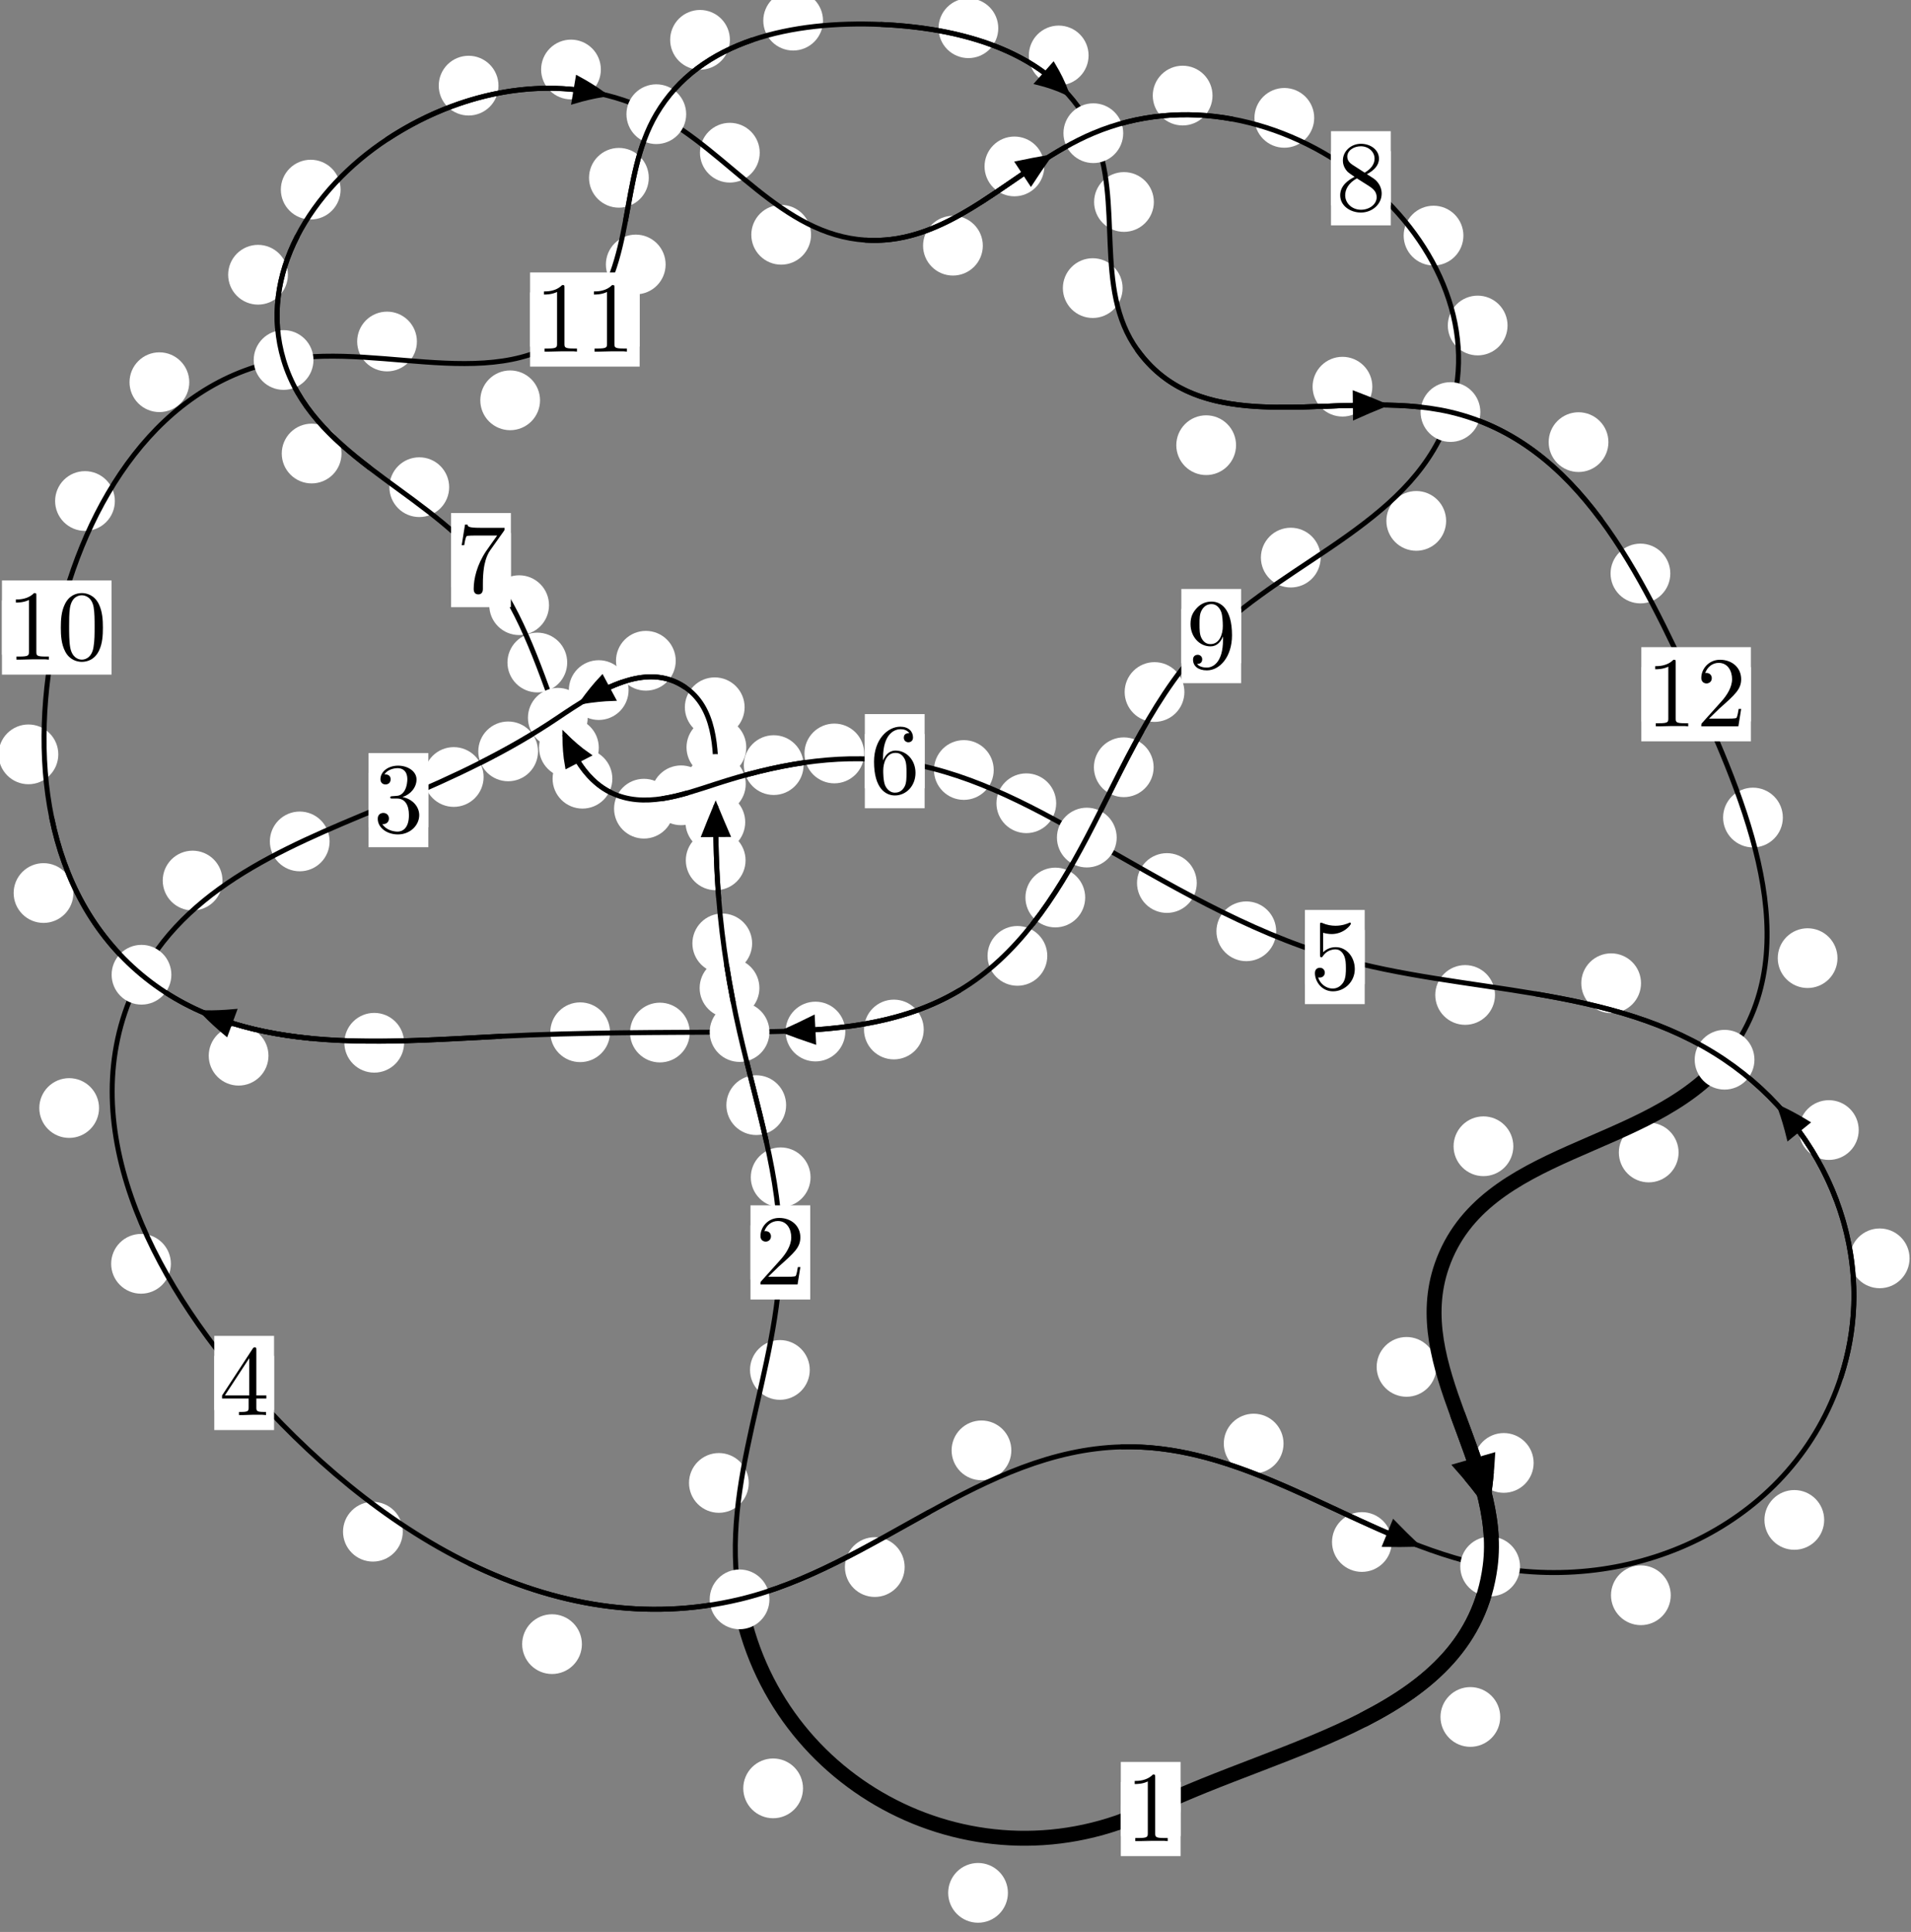 <?xml version="1.0"?>
<!-- Created by MetaPost 1.999 on 2021.07.06:0013 -->
<svg version="1.1" xmlns="http://www.w3.org/2000/svg" xmlns:xlink="http://www.w3.org/1999/xlink" width="191.212" height="193.271" viewBox="0 0 191.212 193.271">
<rect x="0" y="0" width="191.212" height="193.271" fill="#808080" stroke="none"/>
<!-- Original BoundingBox: -74.143707 -32.349243 117.068207 160.922180 -->
  <defs>
    <g transform="scale(0.01,0.01)" id="GLYPHcmr10_48">
      <path style="fill-rule: evenodd;" d="M460 -320C460 -400,455 -480,420 -554C374 -650,292 -666,250 -666C190 -666,117 -640,76 -547C44 -478,39 -400,39 -320C39 -245,43 -155,84 -79C127 2,200 22,249 22C303 22,379 1,423 -94C455 -163,460 -241,460 -320M249 -0C210 -0,151 -25,133 -121C122 -181,122 -273,122 -332C122 -396,122 -462,130 -516C149 -635,224 -644,249 -644C282 -644,348 -626,367 -527C377 -471,377 -395,377 -332C377 -257,377 -189,366 -125C351 -30,294 -0,249 -0"></path>
    </g>
    <g transform="scale(0.01,0.01)" id="GLYPHcmr10_49">
      <path style="fill-rule: evenodd;" d="M294 -640C294 -664,294 -666,271 -666C209 -602,121 -602,89 -602L89 -571C109 -571,168 -571,220 -597L220 -79C220 -43,217 -31,127 -31L95 -31L95 -0L257 -0L130 -3L217 -3L257 -3L297 -3L384 -3L419 -0L419 -31L387 -31C297 -31,294 -42,294 -79"></path>
    </g>
    <g transform="scale(0.01,0.01)" id="GLYPHcmr10_50">
      <path style="fill-rule: evenodd;" d="M127 -77L233 -180C389 -318,449 -372,449 -472C449 -586,359 -666,237 -666C124 -666,50 -574,50 -485C50 -429,100 -429,103 -429C120 -429,155 -441,155 -482C155 -508,137 -534,102 -534C94 -534,92 -534,89 -533C112 -598,166 -635,224 -635C315 -635,358 -554,358 -472C358 -392,308 -313,253 -251L61 -37C50 -26,50 -24,50 -0L421 -0L449 -174L424 -174C419 -144,412 -100,402 -85C395 -77,329 -77,307 -77"></path>
    </g>
    <g transform="scale(0.01,0.01)" id="GLYPHcmr10_51">
      <path style="fill-rule: evenodd;" d="M290 -352C372 -379,430 -449,430 -528C430 -610,342 -666,246 -666C145 -666,69 -606,69 -530C69 -497,91 -478,120 -478C151 -478,171 -500,171 -529C171 -579,124 -579,109 -579C140 -628,206 -641,242 -641C283 -641,338 -619,338 -529C338 -517,336 -459,310 -415C280 -367,246 -364,221 -363C213 -362,189 -360,182 -360C174 -359,167 -358,167 -348C167 -337,174 -337,191 -337L235 -337C317 -337,354 -269,354 -171C354 -35,285 -6,241 -6C198 -6,123 -23,88 -82C123 -77,154 -99,154 -137C154 -173,127 -193,98 -193C74 -193,42 -179,42 -135C42 -44,135 22,244 22C366 22,457 -69,457 -171C457 -253,394 -331,290 -352"></path>
    </g>
    <g transform="scale(0.01,0.01)" id="GLYPHcmr10_52">
      <path style="fill-rule: evenodd;" d="M294 -165L294 -78C294 -42,292 -31,218 -31L197 -31L197 -0L332 -0L238 -3L290 -3L332 -3L374 -3L427 -3L468 -0L468 -31L447 -31C373 -31,371 -42,371 -78L371 -165L471 -165L471 -196L371 -196L371 -651C371 -671,371 -677,355 -677C346 -677,343 -677,335 -665L28 -196L28 -165M300 -196L56 -196L300 -569"></path>
    </g>
    <g transform="scale(0.01,0.01)" id="GLYPHcmr10_53">
      <path style="fill-rule: evenodd;" d="M449 -201C449 -320,367 -420,259 -420C211 -420,168 -404,132 -369L132 -564C152 -558,185 -551,217 -551C340 -551,410 -642,410 -655C410 -661,407 -666,400 -666C399 -666,397 -666,392 -663C372 -654,323 -634,256 -634C216 -634,170 -641,123 -662C115 -665,113 -665,111 -665C101 -665,101 -657,101 -641L101 -345C101 -327,101 -319,115 -319C122 -319,124 -322,128 -328C139 -344,176 -398,257 -398C309 -398,334 -352,342 -334C358 -297,360 -258,360 -208C360 -173,360 -113,336 -71C312 -32,275 -6,229 -6C156 -6,99 -59,82 -118C85 -117,88 -116,99 -116C132 -116,149 -141,149 -165C149 -189,132 -214,99 -214C85 -214,50 -207,50 -161C50 -75,119 22,231 22C347 22,449 -74,449 -201"></path>
    </g>
    <g transform="scale(0.01,0.01)" id="GLYPHcmr10_54">
      <path style="fill-rule: evenodd;" d="M132 -328L132 -352C132 -605,256 -641,307 -641C331 -641,373 -635,395 -601C380 -601,340 -601,340 -556C340 -525,364 -510,386 -510C402 -510,432 -519,432 -558C432 -618,388 -666,305 -666C177 -666,42 -537,42 -316C42 -49,158 22,251 22C362 22,457 -72,457 -204C457 -331,368 -427,257 -427C189 -427,152 -376,132 -328M251 -6C188 -6,158 -66,152 -81C134 -128,134 -208,134 -226C134 -304,166 -404,256 -404C272 -404,318 -404,349 -342C367 -305,367 -254,367 -205C367 -157,367 -107,350 -71C320 -11,274 -6,251 -6"></path>
    </g>
    <g transform="scale(0.01,0.01)" id="GLYPHcmr10_55">
      <path style="fill-rule: evenodd;" d="M476 -609C485 -621,485 -623,485 -644L242 -644C120 -644,118 -657,114 -676L89 -676L56 -470L81 -470C84 -486,93 -549,106 -561C113 -567,191 -567,204 -567L411 -567C400 -551,321 -442,299 -409C209 -274,176 -135,176 -33C176 -23,176 22,222 22C268 22,268 -23,268 -33L268 -84C268 -139,271 -194,279 -248C283 -271,297 -357,341 -419"></path>
    </g>
    <g transform="scale(0.01,0.01)" id="GLYPHcmr10_56">
      <path style="fill-rule: evenodd;" d="M163 -457C117 -487,113 -521,113 -538C113 -599,178 -641,249 -641C322 -641,386 -589,386 -517C386 -460,347 -412,287 -377M309 -362C381 -399,430 -451,430 -517C430 -609,341 -666,250 -666C150 -666,69 -592,69 -499C69 -481,71 -436,113 -389C124 -377,161 -352,186 -335C128 -306,42 -250,42 -151C42 -45,144 22,249 22C362 22,457 -61,457 -168C457 -204,446 -249,408 -291C389 -312,373 -322,309 -362M209 -320L332 -242C360 -223,407 -193,407 -132C407 -58,332 -6,250 -6C164 -6,92 -68,92 -151C92 -209,124 -273,209 -320"></path>
    </g>
    <g transform="scale(0.01,0.01)" id="GLYPHcmr10_57">
      <path style="fill-rule: evenodd;" d="M367 -318L367 -286C367 -52,263 -6,205 -6C188 -6,134 -8,107 -42C151 -42,159 -71,159 -88C159 -119,135 -134,113 -134C97 -134,67 -125,67 -86C67 -19,121 22,206 22C335 22,457 -114,457 -329C457 -598,342 -666,253 -666C198 -666,149 -648,106 -603C65 -558,42 -516,42 -441C42 -316,130 -218,242 -218C303 -218,344 -260,367 -318M243 -241C227 -241,181 -241,150 -304C132 -341,132 -391,132 -440C132 -494,132 -541,153 -578C180 -628,218 -641,253 -641C299 -641,332 -607,349 -562C361 -530,365 -467,365 -421C365 -338,331 -241,243 -241"></path>
    </g>
  </defs>
  <path d="M100.851 189.361C100.851 188.568,100.536 187.808,99.975 187.247C99.415 186.687,98.655 186.372,97.862 186.372C97.069 186.372,96.309 186.687,95.749 187.247C95.188 187.808,94.873 188.568,94.873 189.361C94.873 190.153,95.188 190.913,95.749 191.474C96.309 192.034,97.069 192.349,97.862 192.349C98.655 192.349,99.415 192.034,99.975 191.474C100.536 190.913,100.851 190.153,100.851 189.361Z" style="fill: rgb(100%,100%,100%);stroke: none;"></path>
  <path d="M118.126 180.975C118.126 180.182,117.811 179.422,117.251 178.861C116.69 178.301,115.93 177.986,115.137 177.986C114.345 177.986,113.584 178.301,113.024 178.861C112.463 179.422,112.148 180.182,112.148 180.975C112.148 181.767,112.463 182.527,113.024 183.088C113.584 183.648,114.345 183.963,115.137 183.963C115.93 183.963,116.69 183.648,117.251 183.088C117.811 182.527,118.126 181.767,118.126 180.975Z" style="fill: rgb(100%,100%,100%);stroke: none;"></path>
  <path d="M74.919 148.352C74.919 147.559,74.604 146.799,74.044 146.238C73.483 145.678,72.723 145.363,71.93 145.363C71.138 145.363,70.377 145.678,69.817 146.238C69.256 146.799,68.942 147.559,68.942 148.352C68.942 149.144,69.256 149.904,69.817 150.465C70.377 151.025,71.138 151.34,71.93 151.34C72.723 151.34,73.483 151.025,74.044 150.465C74.604 149.904,74.919 149.144,74.919 148.352Z" style="fill: rgb(100%,100%,100%);stroke: none;"></path>
  <path d="M80.348 178.907C80.348 178.114,80.033 177.354,79.473 176.793C78.912 176.233,78.152 175.918,77.359 175.918C76.567 175.918,75.807 176.233,75.246 176.793C74.686 177.354,74.371 178.114,74.371 178.907C74.371 179.699,74.686 180.46,75.246 181.02C75.807 181.581,76.567 181.896,77.359 181.896C78.152 181.896,78.912 181.581,79.473 181.02C80.033 180.46,80.348 179.699,80.348 178.907Z" style="fill: rgb(100%,100%,100%);stroke: none;"></path>
  <path d="M81.102 117.777C81.102 116.984,80.787 116.224,80.226 115.663C79.666 115.103,78.906 114.788,78.113 114.788C77.32 114.788,76.56 115.103,76 115.663C75.439 116.224,75.124 116.984,75.124 117.777C75.124 118.569,75.439 119.329,76 119.89C76.56 120.45,77.32 120.765,78.113 120.765C78.906 120.765,79.666 120.45,80.226 119.89C80.787 119.329,81.102 118.569,81.102 117.777Z" style="fill: rgb(100%,100%,100%);stroke: none;"></path>
  <path d="M81.024 137.048C81.024 136.255,80.709 135.495,80.148 134.935C79.588 134.374,78.827 134.059,78.035 134.059C77.242 134.059,76.482 134.374,75.921 134.935C75.361 135.495,75.046 136.255,75.046 137.048C75.046 137.841,75.361 138.601,75.921 139.161C76.482 139.722,77.242 140.037,78.035 140.037C78.827 140.037,79.588 139.722,80.148 139.161C80.709 138.601,81.024 137.841,81.024 137.048Z" style="fill: rgb(100%,100%,100%);stroke: none;"></path>
  <path d="M75.984 98.842C75.984 98.049,75.669 97.289,75.108 96.729C74.548 96.168,73.788 95.853,72.995 95.853C72.202 95.853,71.442 96.168,70.882 96.729C70.321 97.289,70.006 98.049,70.006 98.842C70.006 99.635,70.321 100.395,70.882 100.955C71.442 101.516,72.202 101.831,72.995 101.831C73.788 101.831,74.548 101.516,75.108 100.955C75.669 100.395,75.984 99.635,75.984 98.842Z" style="fill: rgb(100%,100%,100%);stroke: none;"></path>
  <path d="M78.658 110.558C78.658 109.765,78.343 109.005,77.783 108.445C77.222 107.884,76.462 107.569,75.669 107.569C74.877 107.569,74.116 107.884,73.556 108.445C72.995 109.005,72.681 109.765,72.681 110.558C72.681 111.351,72.995 112.111,73.556 112.671C74.116 113.232,74.877 113.547,75.669 113.547C76.462 113.547,77.222 113.232,77.783 112.671C78.343 112.111,78.658 111.351,78.658 110.558Z" style="fill: rgb(100%,100%,100%);stroke: none;"></path>
  <path d="M74.6 86.068C74.6 85.275,74.285 84.515,73.725 83.955C73.164 83.394,72.404 83.079,71.611 83.079C70.819 83.079,70.058 83.394,69.498 83.955C68.937 84.515,68.622 85.275,68.622 86.068C68.622 86.861,68.937 87.621,69.498 88.181C70.058 88.742,70.819 89.057,71.611 89.057C72.404 89.057,73.164 88.742,73.725 88.181C74.285 87.621,74.6 86.861,74.6 86.068Z" style="fill: rgb(100%,100%,100%);stroke: none;"></path>
  <path d="M75.257 94.378C75.257 93.585,74.942 92.825,74.382 92.265C73.822 91.704,73.061 91.389,72.269 91.389C71.476 91.389,70.716 91.704,70.155 92.265C69.595 92.825,69.28 93.585,69.28 94.378C69.28 95.171,69.595 95.931,70.155 96.492C70.716 97.052,71.476 97.367,72.269 97.367C73.061 97.367,73.822 97.052,74.382 96.492C74.942 95.931,75.257 95.171,75.257 94.378Z" style="fill: rgb(100%,100%,100%);stroke: none;"></path>
  <path d="M74.67 74.764C74.67 73.972,74.355 73.211,73.794 72.651C73.234 72.09,72.474 71.775,71.681 71.775C70.888 71.775,70.128 72.09,69.568 72.651C69.007 73.211,68.692 73.972,68.692 74.764C68.692 75.557,69.007 76.317,69.568 76.878C70.128 77.438,70.888 77.753,71.681 77.753C72.474 77.753,73.234 77.438,73.794 76.878C74.355 76.317,74.67 75.557,74.67 74.764Z" style="fill: rgb(100%,100%,100%);stroke: none;"></path>
  <path d="M74.565 82.246C74.565 81.454,74.25 80.694,73.689 80.133C73.129 79.573,72.369 79.258,71.576 79.258C70.783 79.258,70.023 79.573,69.463 80.133C68.902 80.694,68.587 81.454,68.587 82.246C68.587 83.039,68.902 83.799,69.463 84.36C70.023 84.92,70.783 85.235,71.576 85.235C72.369 85.235,73.129 84.92,73.689 84.36C74.25 83.799,74.565 83.039,74.565 82.246Z" style="fill: rgb(100%,100%,100%);stroke: none;"></path>
  <path d="M67.613 66.103C67.613 65.311,67.298 64.551,66.738 63.99C66.177 63.43,65.417 63.115,64.625 63.115C63.832 63.115,63.072 63.43,62.511 63.99C61.951 64.551,61.636 65.311,61.636 66.103C61.636 66.896,61.951 67.656,62.511 68.217C63.072 68.777,63.832 69.092,64.625 69.092C65.417 69.092,66.177 68.777,66.738 68.217C67.298 67.656,67.613 66.896,67.613 66.103Z" style="fill: rgb(100%,100%,100%);stroke: none;"></path>
  <path d="M74.505 70.755C74.505 69.963,74.19 69.203,73.629 68.642C73.069 68.082,72.309 67.767,71.516 67.767C70.723 67.767,69.963 68.082,69.403 68.642C68.842 69.203,68.527 69.963,68.527 70.755C68.527 71.548,68.842 72.308,69.403 72.869C69.963 73.429,70.723 73.744,71.516 73.744C72.309 73.744,73.069 73.429,73.629 72.869C74.19 72.308,74.505 71.548,74.505 70.755Z" style="fill: rgb(100%,100%,100%);stroke: none;"></path>
  <path d="M53.834 75.168C53.834 74.375,53.519 73.615,52.959 73.055C52.398 72.494,51.638 72.179,50.845 72.179C50.053 72.179,49.293 72.494,48.732 73.055C48.172 73.615,47.857 74.375,47.857 75.168C47.857 75.961,48.172 76.721,48.732 77.281C49.293 77.842,50.053 78.157,50.845 78.157C51.638 78.157,52.398 77.842,52.959 77.281C53.519 76.721,53.834 75.961,53.834 75.168Z" style="fill: rgb(100%,100%,100%);stroke: none;"></path>
  <path d="M62.895 69.037C62.895 68.244,62.58 67.484,62.02 66.923C61.459 66.363,60.699 66.048,59.907 66.048C59.114 66.048,58.354 66.363,57.793 66.923C57.233 67.484,56.918 68.244,56.918 69.037C56.918 69.829,57.233 70.59,57.793 71.15C58.354 71.71,59.114 72.025,59.907 72.025C60.699 72.025,61.459 71.71,62.02 71.15C62.58 70.59,62.895 69.829,62.895 69.037Z" style="fill: rgb(100%,100%,100%);stroke: none;"></path>
  <path d="M32.979 84.176C32.979 83.384,32.664 82.623,32.104 82.063C31.543 81.502,30.783 81.187,29.991 81.187C29.198 81.187,28.438 81.502,27.877 82.063C27.317 82.623,27.002 83.384,27.002 84.176C27.002 84.969,27.317 85.729,27.877 86.29C28.438 86.85,29.198 87.165,29.991 87.165C30.783 87.165,31.543 86.85,32.104 86.29C32.664 85.729,32.979 84.969,32.979 84.176Z" style="fill: rgb(100%,100%,100%);stroke: none;"></path>
  <path d="M48.389 77.731C48.389 76.939,48.074 76.179,47.514 75.618C46.953 75.058,46.193 74.743,45.4 74.743C44.608 74.743,43.848 75.058,43.287 75.618C42.727 76.179,42.412 76.939,42.412 77.731C42.412 78.524,42.727 79.284,43.287 79.845C43.848 80.405,44.608 80.72,45.4 80.72C46.193 80.72,46.953 80.405,47.514 79.845C48.074 79.284,48.389 78.524,48.389 77.731Z" style="fill: rgb(100%,100%,100%);stroke: none;"></path>
  <path d="M9.909 110.848C9.909 110.055,9.594 109.295,9.034 108.735C8.473 108.174,7.713 107.859,6.92 107.859C6.128 107.859,5.368 108.174,4.807 108.735C4.247 109.295,3.932 110.055,3.932 110.848C3.932 111.641,4.247 112.401,4.807 112.961C5.368 113.522,6.128 113.837,6.92 113.837C7.713 113.837,8.473 113.522,9.034 112.961C9.594 112.401,9.909 111.641,9.909 110.848Z" style="fill: rgb(100%,100%,100%);stroke: none;"></path>
  <path d="M22.26 88.09C22.26 87.298,21.946 86.538,21.385 85.977C20.825 85.417,20.064 85.102,19.272 85.102C18.479 85.102,17.719 85.417,17.158 85.977C16.598 86.538,16.283 87.298,16.283 88.09C16.283 88.883,16.598 89.643,17.158 90.204C17.719 90.764,18.479 91.079,19.272 91.079C20.064 91.079,20.825 90.764,21.385 90.204C21.946 89.643,22.26 88.883,22.26 88.09Z" style="fill: rgb(100%,100%,100%);stroke: none;"></path>
  <path d="M40.301 153.232C40.301 152.439,39.986 151.679,39.425 151.119C38.865 150.558,38.105 150.243,37.312 150.243C36.519 150.243,35.759 150.558,35.199 151.119C34.638 151.679,34.323 152.439,34.323 153.232C34.323 154.025,34.638 154.785,35.199 155.345C35.759 155.906,36.519 156.221,37.312 156.221C38.105 156.221,38.865 155.906,39.425 155.345C39.986 154.785,40.301 154.025,40.301 153.232Z" style="fill: rgb(100%,100%,100%);stroke: none;"></path>
  <path d="M17.099 126.432C17.099 125.639,16.784 124.879,16.224 124.319C15.663 123.758,14.903 123.443,14.111 123.443C13.318 123.443,12.558 123.758,11.997 124.319C11.437 124.879,11.122 125.639,11.122 126.432C11.122 127.225,11.437 127.985,11.997 128.545C12.558 129.106,13.318 129.421,14.111 129.421C14.903 129.421,15.663 129.106,16.224 128.545C16.784 127.985,17.099 127.225,17.099 126.432Z" style="fill: rgb(100%,100%,100%);stroke: none;"></path>
  <path d="M90.518 156.77C90.518 155.977,90.203 155.217,89.643 154.657C89.082 154.096,88.322 153.781,87.529 153.781C86.737 153.781,85.977 154.096,85.416 154.657C84.856 155.217,84.541 155.977,84.541 156.77C84.541 157.563,84.856 158.323,85.416 158.883C85.977 159.444,86.737 159.759,87.529 159.759C88.322 159.759,89.082 159.444,89.643 158.883C90.203 158.323,90.518 157.563,90.518 156.77Z" style="fill: rgb(100%,100%,100%);stroke: none;"></path>
  <path d="M58.224 164.48C58.224 163.687,57.91 162.927,57.349 162.366C56.789 161.806,56.028 161.491,55.236 161.491C54.443 161.491,53.683 161.806,53.122 162.366C52.562 162.927,52.247 163.687,52.247 164.48C52.247 165.272,52.562 166.033,53.122 166.593C53.683 167.154,54.443 167.468,55.236 167.468C56.028 167.468,56.789 167.154,57.349 166.593C57.91 166.033,58.224 165.272,58.224 164.48Z" style="fill: rgb(100%,100%,100%);stroke: none;"></path>
  <path d="M128.429 144.416C128.429 143.623,128.114 142.863,127.554 142.303C126.993 141.742,126.233 141.427,125.44 141.427C124.648 141.427,123.887 141.742,123.327 142.303C122.766 142.863,122.452 143.623,122.452 144.416C122.452 145.209,122.766 145.969,123.327 146.529C123.887 147.09,124.648 147.405,125.44 147.405C126.233 147.405,126.993 147.09,127.554 146.529C128.114 145.969,128.429 145.209,128.429 144.416Z" style="fill: rgb(100%,100%,100%);stroke: none;"></path>
  <path d="M101.193 145.094C101.193 144.302,100.878 143.542,100.318 142.981C99.757 142.421,98.997 142.106,98.205 142.106C97.412 142.106,96.652 142.421,96.091 142.981C95.531 143.542,95.216 144.302,95.216 145.094C95.216 145.887,95.531 146.647,96.091 147.208C96.652 147.768,97.412 148.083,98.205 148.083C98.997 148.083,99.757 147.768,100.318 147.208C100.878 146.647,101.193 145.887,101.193 145.094Z" style="fill: rgb(100%,100%,100%);stroke: none;"></path>
  <path d="M167.172 159.59C167.172 158.797,166.857 158.037,166.296 157.477C165.736 156.916,164.976 156.601,164.183 156.601C163.39 156.601,162.63 156.916,162.07 157.477C161.509 158.037,161.194 158.797,161.194 159.59C161.194 160.383,161.509 161.143,162.07 161.703C162.63 162.264,163.39 162.579,164.183 162.579C164.976 162.579,165.736 162.264,166.296 161.703C166.857 161.143,167.172 160.383,167.172 159.59Z" style="fill: rgb(100%,100%,100%);stroke: none;"></path>
  <path d="M139.258 154.263C139.258 153.47,138.943 152.71,138.382 152.149C137.822 151.589,137.062 151.274,136.269 151.274C135.476 151.274,134.716 151.589,134.156 152.149C133.595 152.71,133.28 153.47,133.28 154.263C133.28 155.055,133.595 155.816,134.156 156.376C134.716 156.936,135.476 157.251,136.269 157.251C137.062 157.251,137.822 156.936,138.382 156.376C138.943 155.816,139.258 155.055,139.258 154.263Z" style="fill: rgb(100%,100%,100%);stroke: none;"></path>
  <path d="M191.068 125.884C191.068 125.091,190.753 124.331,190.193 123.771C189.632 123.21,188.872 122.895,188.079 122.895C187.287 122.895,186.527 123.21,185.966 123.771C185.406 124.331,185.091 125.091,185.091 125.884C185.091 126.677,185.406 127.437,185.966 127.997C186.527 128.558,187.287 128.873,188.079 128.873C188.872 128.873,189.632 128.558,190.193 127.997C190.753 127.437,191.068 126.677,191.068 125.884Z" style="fill: rgb(100%,100%,100%);stroke: none;"></path>
  <path d="M182.525 152.053C182.525 151.26,182.21 150.5,181.65 149.939C181.089 149.379,180.329 149.064,179.537 149.064C178.744 149.064,177.984 149.379,177.423 149.939C176.863 150.5,176.548 151.26,176.548 152.053C176.548 152.845,176.863 153.606,177.423 154.166C177.984 154.726,178.744 155.041,179.537 155.041C180.329 155.041,181.089 154.726,181.65 154.166C182.21 153.606,182.525 152.845,182.525 152.053Z" style="fill: rgb(100%,100%,100%);stroke: none;"></path>
  <path d="M164.198 98.362C164.198 97.569,163.883 96.809,163.323 96.248C162.762 95.688,162.002 95.373,161.209 95.373C160.417 95.373,159.657 95.688,159.096 96.248C158.536 96.809,158.221 97.569,158.221 98.362C158.221 99.154,158.536 99.915,159.096 100.475C159.657 101.035,160.417 101.35,161.209 101.35C162.002 101.35,162.762 101.035,163.323 100.475C163.883 99.915,164.198 99.154,164.198 98.362Z" style="fill: rgb(100%,100%,100%);stroke: none;"></path>
  <path d="M185.981 113.051C185.981 112.258,185.666 111.498,185.106 110.937C184.545 110.377,183.785 110.062,182.993 110.062C182.2 110.062,181.44 110.377,180.879 110.937C180.319 111.498,180.004 112.258,180.004 113.051C180.004 113.843,180.319 114.604,180.879 115.164C181.44 115.725,182.2 116.039,182.993 116.039C183.785 116.039,184.545 115.725,185.106 115.164C185.666 114.604,185.981 113.843,185.981 113.051Z" style="fill: rgb(100%,100%,100%);stroke: none;"></path>
  <path d="M127.693 93.166C127.693 92.374,127.378 91.613,126.817 91.053C126.257 90.493,125.497 90.178,124.704 90.178C123.911 90.178,123.151 90.493,122.591 91.053C122.03 91.613,121.715 92.374,121.715 93.166C121.715 93.959,122.03 94.719,122.591 95.28C123.151 95.84,123.911 96.155,124.704 96.155C125.497 96.155,126.257 95.84,126.817 95.28C127.378 94.719,127.693 93.959,127.693 93.166Z" style="fill: rgb(100%,100%,100%);stroke: none;"></path>
  <path d="M149.589 99.536C149.589 98.744,149.274 97.983,148.714 97.423C148.153 96.863,147.393 96.548,146.6 96.548C145.808 96.548,145.047 96.863,144.487 97.423C143.926 97.983,143.611 98.744,143.611 99.536C143.611 100.329,143.926 101.089,144.487 101.65C145.047 102.21,145.808 102.525,146.6 102.525C147.393 102.525,148.153 102.21,148.714 101.65C149.274 101.089,149.589 100.329,149.589 99.536Z" style="fill: rgb(100%,100%,100%);stroke: none;"></path>
  <path d="M105.68 80.357C105.68 79.565,105.365 78.805,104.805 78.244C104.244 77.684,103.484 77.369,102.691 77.369C101.899 77.369,101.139 77.684,100.578 78.244C100.018 78.805,99.703 79.565,99.703 80.357C99.703 81.15,100.018 81.91,100.578 82.471C101.139 83.031,101.899 83.346,102.691 83.346C103.484 83.346,104.244 83.031,104.805 82.471C105.365 81.91,105.68 81.15,105.68 80.357Z" style="fill: rgb(100%,100%,100%);stroke: none;"></path>
  <path d="M119.746 88.337C119.746 87.545,119.431 86.785,118.871 86.224C118.31 85.664,117.55 85.349,116.758 85.349C115.965 85.349,115.205 85.664,114.644 86.224C114.084 86.785,113.769 87.545,113.769 88.337C113.769 89.13,114.084 89.89,114.644 90.451C115.205 91.011,115.965 91.326,116.758 91.326C117.55 91.326,118.31 91.011,118.871 90.451C119.431 89.89,119.746 89.13,119.746 88.337Z" style="fill: rgb(100%,100%,100%);stroke: none;"></path>
  <path d="M86.471 75.377C86.471 74.584,86.156 73.824,85.596 73.263C85.035 72.703,84.275 72.388,83.482 72.388C82.69 72.388,81.93 72.703,81.369 73.263C80.809 73.824,80.494 74.584,80.494 75.377C80.494 76.169,80.809 76.929,81.369 77.49C81.93 78.05,82.69 78.365,83.482 78.365C84.275 78.365,85.035 78.05,85.596 77.49C86.156 76.929,86.471 76.169,86.471 75.377Z" style="fill: rgb(100%,100%,100%);stroke: none;"></path>
  <path d="M99.43 77.031C99.43 76.238,99.115 75.478,98.554 74.917C97.994 74.357,97.234 74.042,96.441 74.042C95.648 74.042,94.888 74.357,94.328 74.917C93.767 75.478,93.452 76.238,93.452 77.031C93.452 77.823,93.767 78.584,94.328 79.144C94.888 79.705,95.648 80.019,96.441 80.019C97.234 80.019,97.994 79.705,98.554 79.144C99.115 78.584,99.43 77.823,99.43 77.031Z" style="fill: rgb(100%,100%,100%);stroke: none;"></path>
  <path d="M71.135 79.563C71.135 78.77,70.82 78.01,70.26 77.45C69.699 76.889,68.939 76.574,68.147 76.574C67.354 76.574,66.594 76.889,66.033 77.45C65.473 78.01,65.158 78.77,65.158 79.563C65.158 80.356,65.473 81.116,66.033 81.676C66.594 82.237,67.354 82.552,68.147 82.552C68.939 82.552,69.699 82.237,70.26 81.676C70.82 81.116,71.135 80.356,71.135 79.563Z" style="fill: rgb(100%,100%,100%);stroke: none;"></path>
  <path d="M80.405 76.541C80.405 75.748,80.09 74.988,79.529 74.428C78.969 73.867,78.209 73.552,77.416 73.552C76.623 73.552,75.863 73.867,75.303 74.428C74.742 74.988,74.427 75.748,74.427 76.541C74.427 77.334,74.742 78.094,75.303 78.654C75.863 79.215,76.623 79.53,77.416 79.53C78.209 79.53,78.969 79.215,79.529 78.654C80.09 78.094,80.405 77.334,80.405 76.541Z" style="fill: rgb(100%,100%,100%);stroke: none;"></path>
  <path d="M61.27 77.902C61.27 77.11,60.955 76.35,60.394 75.789C59.834 75.229,59.074 74.914,58.281 74.914C57.488 74.914,56.728 75.229,56.168 75.789C55.607 76.35,55.292 77.11,55.292 77.902C55.292 78.695,55.607 79.455,56.168 80.016C56.728 80.576,57.488 80.891,58.281 80.891C59.074 80.891,59.834 80.576,60.394 80.016C60.955 79.455,61.27 78.695,61.27 77.902Z" style="fill: rgb(100%,100%,100%);stroke: none;"></path>
  <path d="M67.42 80.901C67.42 80.108,67.105 79.348,66.545 78.787C65.984 78.227,65.224 77.912,64.432 77.912C63.639 77.912,62.879 78.227,62.318 78.787C61.758 79.348,61.443 80.108,61.443 80.901C61.443 81.693,61.758 82.454,62.318 83.014C62.879 83.575,63.639 83.89,64.432 83.89C65.224 83.89,65.984 83.575,66.545 83.014C67.105 82.454,67.42 81.693,67.42 80.901Z" style="fill: rgb(100%,100%,100%);stroke: none;"></path>
  <path d="M56.753 66.279C56.753 65.487,56.439 64.726,55.878 64.166C55.318 63.605,54.557 63.29,53.765 63.29C52.972 63.29,52.212 63.605,51.651 64.166C51.091 64.726,50.776 65.487,50.776 66.279C50.776 67.072,51.091 67.832,51.651 68.393C52.212 68.953,52.972 69.268,53.765 69.268C54.557 69.268,55.318 68.953,55.878 68.393C56.439 67.832,56.753 67.072,56.753 66.279Z" style="fill: rgb(100%,100%,100%);stroke: none;"></path>
  <path d="M59.914 74.8C59.914 74.007,59.599 73.247,59.038 72.687C58.478 72.126,57.718 71.811,56.925 71.811C56.132 71.811,55.372 72.126,54.812 72.687C54.251 73.247,53.936 74.007,53.936 74.8C53.936 75.593,54.251 76.353,54.812 76.913C55.372 77.474,56.132 77.789,56.925 77.789C57.718 77.789,58.478 77.474,59.038 76.913C59.599 76.353,59.914 75.593,59.914 74.8Z" style="fill: rgb(100%,100%,100%);stroke: none;"></path>
  <path d="M44.942 48.737C44.942 47.945,44.627 47.184,44.067 46.624C43.506 46.063,42.746 45.749,41.953 45.749C41.161 45.749,40.4 46.063,39.84 46.624C39.279 47.184,38.964 47.945,38.964 48.737C38.964 49.53,39.279 50.29,39.84 50.851C40.4 51.411,41.161 51.726,41.953 51.726C42.746 51.726,43.506 51.411,44.067 50.851C44.627 50.29,44.942 49.53,44.942 48.737Z" style="fill: rgb(100%,100%,100%);stroke: none;"></path>
  <path d="M54.933 60.543C54.933 59.75,54.618 58.99,54.058 58.43C53.497 57.869,52.737 57.554,51.944 57.554C51.152 57.554,50.391 57.869,49.831 58.43C49.27 58.99,48.956 59.75,48.956 60.543C48.956 61.336,49.27 62.096,49.831 62.656C50.391 63.217,51.152 63.532,51.944 63.532C52.737 63.532,53.497 63.217,54.058 62.656C54.618 62.096,54.933 61.336,54.933 60.543Z" style="fill: rgb(100%,100%,100%);stroke: none;"></path>
  <path d="M28.807 27.485C28.807 26.693,28.493 25.932,27.932 25.372C27.372 24.811,26.611 24.496,25.819 24.496C25.026 24.496,24.266 24.811,23.705 25.372C23.145 25.932,22.83 26.693,22.83 27.485C22.83 28.278,23.145 29.038,23.705 29.599C24.266 30.159,25.026 30.474,25.819 30.474C26.611 30.474,27.372 30.159,27.932 29.599C28.493 29.038,28.807 28.278,28.807 27.485Z" style="fill: rgb(100%,100%,100%);stroke: none;"></path>
  <path d="M34.17 45.372C34.17 44.579,33.855 43.819,33.295 43.259C32.734 42.698,31.974 42.383,31.181 42.383C30.389 42.383,29.628 42.698,29.068 43.259C28.507 43.819,28.192 44.579,28.192 45.372C28.192 46.165,28.507 46.925,29.068 47.485C29.628 48.046,30.389 48.361,31.181 48.361C31.974 48.361,32.734 48.046,33.295 47.485C33.855 46.925,34.17 46.165,34.17 45.372Z" style="fill: rgb(100%,100%,100%);stroke: none;"></path>
  <path d="M49.877 8.568C49.877 7.775,49.563 7.015,49.002 6.454C48.442 5.894,47.681 5.579,46.889 5.579C46.096 5.579,45.336 5.894,44.775 6.454C44.215 7.015,43.9 7.775,43.9 8.568C43.9 9.36,44.215 10.121,44.775 10.681C45.336 11.241,46.096 11.556,46.889 11.556C47.681 11.556,48.442 11.241,49.002 10.681C49.563 10.121,49.877 9.36,49.877 8.568Z" style="fill: rgb(100%,100%,100%);stroke: none;"></path>
  <path d="M34.079 18.97C34.079 18.177,33.764 17.417,33.203 16.856C32.643 16.296,31.883 15.981,31.09 15.981C30.297 15.981,29.537 16.296,28.977 16.856C28.416 17.417,28.101 18.177,28.101 18.97C28.101 19.762,28.416 20.523,28.977 21.083C29.537 21.644,30.297 21.958,31.09 21.958C31.883 21.958,32.643 21.644,33.203 21.083C33.764 20.523,34.079 19.762,34.079 18.97Z" style="fill: rgb(100%,100%,100%);stroke: none;"></path>
  <path d="M76.016 15.276C76.016 14.483,75.701 13.723,75.14 13.163C74.58 12.602,73.82 12.287,73.027 12.287C72.234 12.287,71.474 12.602,70.914 13.163C70.353 13.723,70.038 14.483,70.038 15.276C70.038 16.069,70.353 16.829,70.914 17.389C71.474 17.95,72.234 18.265,73.027 18.265C73.82 18.265,74.58 17.95,75.14 17.389C75.701 16.829,76.016 16.069,76.016 15.276Z" style="fill: rgb(100%,100%,100%);stroke: none;"></path>
  <path d="M60.121 6.953C60.121 6.16,59.806 5.4,59.245 4.84C58.685 4.279,57.925 3.964,57.132 3.964C56.339 3.964,55.579 4.279,55.019 4.84C54.458 5.4,54.143 6.16,54.143 6.953C54.143 7.746,54.458 8.506,55.019 9.066C55.579 9.627,56.339 9.942,57.132 9.942C57.925 9.942,58.685 9.627,59.245 9.066C59.806 8.506,60.121 7.746,60.121 6.953Z" style="fill: rgb(100%,100%,100%);stroke: none;"></path>
  <path d="M98.339 24.578C98.339 23.785,98.024 23.025,97.463 22.465C96.903 21.904,96.143 21.589,95.35 21.589C94.557 21.589,93.797 21.904,93.237 22.465C92.676 23.025,92.361 23.785,92.361 24.578C92.361 25.371,92.676 26.131,93.237 26.691C93.797 27.252,94.557 27.567,95.35 27.567C96.143 27.567,96.903 27.252,97.463 26.691C98.024 26.131,98.339 25.371,98.339 24.578Z" style="fill: rgb(100%,100%,100%);stroke: none;"></path>
  <path d="M81.152 23.488C81.152 22.695,80.838 21.935,80.277 21.375C79.717 20.814,78.956 20.499,78.164 20.499C77.371 20.499,76.611 20.814,76.05 21.375C75.49 21.935,75.175 22.695,75.175 23.488C75.175 24.281,75.49 25.041,76.05 25.601C76.611 26.162,77.371 26.477,78.164 26.477C78.956 26.477,79.717 26.162,80.277 25.601C80.838 25.041,81.152 24.281,81.152 23.488Z" style="fill: rgb(100%,100%,100%);stroke: none;"></path>
  <path d="M121.323 9.562C121.323 8.77,121.008 8.01,120.447 7.449C119.887 6.889,119.127 6.574,118.334 6.574C117.541 6.574,116.781 6.889,116.221 7.449C115.66 8.01,115.345 8.77,115.345 9.562C115.345 10.355,115.66 11.115,116.221 11.676C116.781 12.236,117.541 12.551,118.334 12.551C119.127 12.551,119.887 12.236,120.447 11.676C121.008 11.115,121.323 10.355,121.323 9.562Z" style="fill: rgb(100%,100%,100%);stroke: none;"></path>
  <path d="M104.489 16.649C104.489 15.857,104.174 15.096,103.614 14.536C103.053 13.975,102.293 13.661,101.501 13.661C100.708 13.661,99.948 13.975,99.387 14.536C98.827 15.096,98.512 15.857,98.512 16.649C98.512 17.442,98.827 18.202,99.387 18.763C99.948 19.323,100.708 19.638,101.501 19.638C102.293 19.638,103.053 19.323,103.614 18.763C104.174 18.202,104.489 17.442,104.489 16.649Z" style="fill: rgb(100%,100%,100%);stroke: none;"></path>
  <path d="M146.426 23.569C146.426 22.776,146.111 22.016,145.551 21.456C144.99 20.895,144.23 20.58,143.438 20.58C142.645 20.58,141.885 20.895,141.324 21.456C140.764 22.016,140.449 22.776,140.449 23.569C140.449 24.362,140.764 25.122,141.324 25.682C141.885 26.243,142.645 26.558,143.438 26.558C144.23 26.558,144.99 26.243,145.551 25.682C146.111 25.122,146.426 24.362,146.426 23.569Z" style="fill: rgb(100%,100%,100%);stroke: none;"></path>
  <path d="M131.497 11.791C131.497 10.998,131.182 10.238,130.621 9.677C130.061 9.117,129.301 8.802,128.508 8.802C127.715 8.802,126.955 9.117,126.395 9.677C125.834 10.238,125.519 10.998,125.519 11.791C125.519 12.583,125.834 13.344,126.395 13.904C126.955 14.465,127.715 14.779,128.508 14.779C129.301 14.779,130.061 14.465,130.621 13.904C131.182 13.344,131.497 12.583,131.497 11.791Z" style="fill: rgb(100%,100%,100%);stroke: none;"></path>
  <path d="M144.697 52.11C144.697 51.318,144.382 50.558,143.821 49.997C143.261 49.437,142.5 49.122,141.708 49.122C140.915 49.122,140.155 49.437,139.594 49.997C139.034 50.558,138.719 51.318,138.719 52.11C138.719 52.903,139.034 53.663,139.594 54.224C140.155 54.784,140.915 55.099,141.708 55.099C142.5 55.099,143.261 54.784,143.821 54.224C144.382 53.663,144.697 52.903,144.697 52.11Z" style="fill: rgb(100%,100%,100%);stroke: none;"></path>
  <path d="M150.843 32.564C150.843 31.772,150.528 31.012,149.968 30.451C149.407 29.891,148.647 29.576,147.854 29.576C147.062 29.576,146.302 29.891,145.741 30.451C145.181 31.012,144.866 31.772,144.866 32.564C144.866 33.357,145.181 34.117,145.741 34.678C146.302 35.238,147.062 35.553,147.854 35.553C148.647 35.553,149.407 35.238,149.968 34.678C150.528 34.117,150.843 33.357,150.843 32.564Z" style="fill: rgb(100%,100%,100%);stroke: none;"></path>
  <path d="M118.509 69.23C118.509 68.437,118.194 67.677,117.634 67.117C117.073 66.556,116.313 66.241,115.52 66.241C114.728 66.241,113.968 66.556,113.407 67.117C112.847 67.677,112.532 68.437,112.532 69.23C112.532 70.023,112.847 70.783,113.407 71.343C113.968 71.904,114.728 72.219,115.52 72.219C116.313 72.219,117.073 71.904,117.634 71.343C118.194 70.783,118.509 70.023,118.509 69.23Z" style="fill: rgb(100%,100%,100%);stroke: none;"></path>
  <path d="M132.142 55.783C132.142 54.99,131.827 54.23,131.266 53.669C130.706 53.109,129.946 52.794,129.153 52.794C128.36 52.794,127.6 53.109,127.04 53.669C126.479 54.23,126.164 54.99,126.164 55.783C126.164 56.575,126.479 57.336,127.04 57.896C127.6 58.457,128.36 58.772,129.153 58.772C129.946 58.772,130.706 58.457,131.266 57.896C131.827 57.336,132.142 56.575,132.142 55.783Z" style="fill: rgb(100%,100%,100%);stroke: none;"></path>
  <path d="M108.582 89.788C108.582 88.995,108.267 88.235,107.706 87.674C107.146 87.114,106.386 86.799,105.593 86.799C104.8 86.799,104.04 87.114,103.48 87.674C102.919 88.235,102.604 88.995,102.604 89.788C102.604 90.58,102.919 91.341,103.48 91.901C104.04 92.462,104.8 92.776,105.593 92.776C106.386 92.776,107.146 92.462,107.706 91.901C108.267 91.341,108.582 90.58,108.582 89.788Z" style="fill: rgb(100%,100%,100%);stroke: none;"></path>
  <path d="M115.432 76.756C115.432 75.964,115.117 75.204,114.557 74.643C113.996 74.083,113.236 73.768,112.444 73.768C111.651 73.768,110.891 74.083,110.33 74.643C109.77 75.204,109.455 75.964,109.455 76.756C109.455 77.549,109.77 78.309,110.33 78.87C110.891 79.43,111.651 79.745,112.444 79.745C113.236 79.745,113.996 79.43,114.557 78.87C115.117 78.309,115.432 77.549,115.432 76.756Z" style="fill: rgb(100%,100%,100%);stroke: none;"></path>
  <path d="M92.427 102.992C92.427 102.199,92.112 101.439,91.552 100.879C90.991 100.318,90.231 100.003,89.438 100.003C88.646 100.003,87.886 100.318,87.325 100.879C86.765 101.439,86.45 102.199,86.45 102.992C86.45 103.785,86.765 104.545,87.325 105.105C87.886 105.666,88.646 105.981,89.438 105.981C90.231 105.981,90.991 105.666,91.552 105.105C92.112 104.545,92.427 103.785,92.427 102.992Z" style="fill: rgb(100%,100%,100%);stroke: none;"></path>
  <path d="M104.79 95.626C104.79 94.833,104.475 94.073,103.914 93.513C103.354 92.952,102.594 92.637,101.801 92.637C101.008 92.637,100.248 92.952,99.688 93.513C99.127 94.073,98.812 94.833,98.812 95.626C98.812 96.419,99.127 97.179,99.688 97.739C100.248 98.3,101.008 98.615,101.801 98.615C102.594 98.615,103.354 98.3,103.914 97.739C104.475 97.179,104.79 96.419,104.79 95.626Z" style="fill: rgb(100%,100%,100%);stroke: none;"></path>
  <path d="M69.016 103.296C69.016 102.503,68.701 101.743,68.141 101.182C67.58 100.622,66.82 100.307,66.027 100.307C65.235 100.307,64.474 100.622,63.914 101.182C63.353 101.743,63.039 102.503,63.039 103.296C63.039 104.088,63.353 104.849,63.914 105.409C64.474 105.97,65.235 106.285,66.027 106.285C66.82 106.285,67.58 105.97,68.141 105.409C68.701 104.849,69.016 104.088,69.016 103.296Z" style="fill: rgb(100%,100%,100%);stroke: none;"></path>
  <path d="M84.581 103.196C84.581 102.404,84.266 101.643,83.706 101.083C83.146 100.523,82.385 100.208,81.593 100.208C80.8 100.208,80.04 100.523,79.479 101.083C78.919 101.643,78.604 102.404,78.604 103.196C78.604 103.989,78.919 104.749,79.479 105.31C80.04 105.87,80.8 106.185,81.593 106.185C82.385 106.185,83.146 105.87,83.706 105.31C84.266 104.749,84.581 103.989,84.581 103.196Z" style="fill: rgb(100%,100%,100%);stroke: none;"></path>
  <path d="M40.434 104.318C40.434 103.526,40.119 102.765,39.559 102.205C38.998 101.644,38.238 101.33,37.446 101.33C36.653 101.33,35.893 101.644,35.332 102.205C34.772 102.765,34.457 103.526,34.457 104.318C34.457 105.111,34.772 105.871,35.332 106.432C35.893 106.992,36.653 107.307,37.446 107.307C38.238 107.307,38.998 106.992,39.559 106.432C40.119 105.871,40.434 105.111,40.434 104.318Z" style="fill: rgb(100%,100%,100%);stroke: none;"></path>
  <path d="M61.04 103.266C61.04 102.473,60.725 101.713,60.164 101.153C59.604 100.592,58.844 100.277,58.051 100.277C57.258 100.277,56.498 100.592,55.938 101.153C55.377 101.713,55.062 102.473,55.062 103.266C55.062 104.059,55.377 104.819,55.938 105.379C56.498 105.94,57.258 106.255,58.051 106.255C58.844 106.255,59.604 105.94,60.164 105.379C60.725 104.819,61.04 104.059,61.04 103.266Z" style="fill: rgb(100%,100%,100%);stroke: none;"></path>
  <path d="M7.344 89.339C7.344 88.546,7.029 87.786,6.469 87.226C5.908 86.665,5.148 86.35,4.355 86.35C3.562 86.35,2.802 86.665,2.242 87.226C1.681 87.786,1.366 88.546,1.366 89.339C1.366 90.132,1.681 90.892,2.242 91.452C2.802 92.013,3.562 92.328,4.355 92.328C5.148 92.328,5.908 92.013,6.469 91.452C7.029 90.892,7.344 90.132,7.344 89.339Z" style="fill: rgb(100%,100%,100%);stroke: none;"></path>
  <path d="M26.863 105.613C26.863 104.82,26.548 104.06,25.988 103.499C25.427 102.939,24.667 102.624,23.874 102.624C23.082 102.624,22.322 102.939,21.761 103.499C21.201 104.06,20.886 104.82,20.886 105.613C20.886 106.405,21.201 107.165,21.761 107.726C22.322 108.286,23.082 108.601,23.874 108.601C24.667 108.601,25.427 108.286,25.988 107.726C26.548 107.165,26.863 106.405,26.863 105.613Z" style="fill: rgb(100%,100%,100%);stroke: none;"></path>
  <path d="M11.492 50.122C11.492 49.329,11.178 48.569,10.617 48.009C10.057 47.448,9.296 47.133,8.504 47.133C7.711 47.133,6.951 47.448,6.39 48.009C5.83 48.569,5.515 49.329,5.515 50.122C5.515 50.915,5.83 51.675,6.39 52.235C6.951 52.796,7.711 53.111,8.504 53.111C9.296 53.111,10.057 52.796,10.617 52.235C11.178 51.675,11.492 50.915,11.492 50.122Z" style="fill: rgb(100%,100%,100%);stroke: none;"></path>
  <path d="M5.834 75.466C5.834 74.673,5.519 73.913,4.958 73.353C4.398 72.792,3.638 72.477,2.845 72.477C2.052 72.477,1.292 72.792,0.732 73.353C0.171 73.913,-0.144 74.673,-0.144 75.466C-0.144 76.259,0.171 77.019,0.732 77.579C1.292 78.14,2.052 78.455,2.845 78.455C3.638 78.455,4.398 78.14,4.958 77.579C5.519 77.019,5.834 76.259,5.834 75.466Z" style="fill: rgb(100%,100%,100%);stroke: none;"></path>
  <path d="M41.715 34.165C41.715 33.372,41.4 32.612,40.84 32.051C40.279 31.491,39.519 31.176,38.727 31.176C37.934 31.176,37.174 31.491,36.613 32.051C36.053 32.612,35.738 33.372,35.738 34.165C35.738 34.957,36.053 35.717,36.613 36.278C37.174 36.838,37.934 37.153,38.727 37.153C39.519 37.153,40.279 36.838,40.84 36.278C41.4 35.717,41.715 34.957,41.715 34.165Z" style="fill: rgb(100%,100%,100%);stroke: none;"></path>
  <path d="M18.938 38.236C18.938 37.443,18.623 36.683,18.062 36.123C17.502 35.562,16.742 35.247,15.949 35.247C15.156 35.247,14.396 35.562,13.836 36.123C13.275 36.683,12.96 37.443,12.96 38.236C12.96 39.029,13.275 39.789,13.836 40.349C14.396 40.91,15.156 41.225,15.949 41.225C16.742 41.225,17.502 40.91,18.062 40.349C18.623 39.789,18.938 39.029,18.938 38.236Z" style="fill: rgb(100%,100%,100%);stroke: none;"></path>
  <path d="M66.601 26.458C66.601 25.666,66.286 24.905,65.726 24.345C65.165 23.785,64.405 23.47,63.612 23.47C62.82 23.47,62.059 23.785,61.499 24.345C60.939 24.905,60.624 25.666,60.624 26.458C60.624 27.251,60.939 28.011,61.499 28.572C62.059 29.132,62.82 29.447,63.612 29.447C64.405 29.447,65.165 29.132,65.726 28.572C66.286 28.011,66.601 27.251,66.601 26.458Z" style="fill: rgb(100%,100%,100%);stroke: none;"></path>
  <path d="M54.035 40.048C54.035 39.256,53.72 38.495,53.16 37.935C52.599 37.374,51.839 37.059,51.047 37.059C50.254 37.059,49.494 37.374,48.933 37.935C48.373 38.495,48.058 39.256,48.058 40.048C48.058 40.841,48.373 41.601,48.933 42.162C49.494 42.722,50.254 43.037,51.047 43.037C51.839 43.037,52.599 42.722,53.16 42.162C53.72 41.601,54.035 40.841,54.035 40.048Z" style="fill: rgb(100%,100%,100%);stroke: none;"></path>
  <path d="M73.033 3.986C73.033 3.193,72.718 2.433,72.158 1.872C71.597 1.312,70.837 0.997,70.044 0.997C69.252 0.997,68.492 1.312,67.931 1.872C67.371 2.433,67.056 3.193,67.056 3.986C67.056 4.778,67.371 5.538,67.931 6.099C68.492 6.659,69.252 6.974,70.044 6.974C70.837 6.974,71.597 6.659,72.158 6.099C72.718 5.538,73.033 4.778,73.033 3.986Z" style="fill: rgb(100%,100%,100%);stroke: none;"></path>
  <path d="M64.916 17.786C64.916 16.994,64.601 16.234,64.04 15.673C63.48 15.113,62.72 14.798,61.927 14.798C61.134 14.798,60.374 15.113,59.814 15.673C59.253 16.234,58.938 16.994,58.938 17.786C58.938 18.579,59.253 19.339,59.814 19.9C60.374 20.46,61.134 20.775,61.927 20.775C62.72 20.775,63.48 20.46,64.04 19.9C64.601 19.339,64.916 18.579,64.916 17.786Z" style="fill: rgb(100%,100%,100%);stroke: none;"></path>
  <path d="M99.886 2.824C99.886 2.031,99.571 1.271,99.011 0.711C98.45 0.15,97.69 -0.165,96.897 -0.165C96.105 -0.165,95.345 0.15,94.784 0.711C94.224 1.271,93.909 2.031,93.909 2.824C93.909 3.617,94.224 4.377,94.784 4.937C95.345 5.498,96.105 5.813,96.897 5.813C97.69 5.813,98.45 5.498,99.011 4.937C99.571 4.377,99.886 3.617,99.886 2.824Z" style="fill: rgb(100%,100%,100%);stroke: none;"></path>
  <path d="M82.35 2.067C82.35 1.274,82.036 0.514,81.475 -0.047C80.915 -0.607,80.154 -0.922,79.362 -0.922C78.569 -0.922,77.809 -0.607,77.248 -0.047C76.688 0.514,76.373 1.274,76.373 2.067C76.373 2.859,76.688 3.619,77.248 4.18C77.809 4.74,78.569 5.055,79.362 5.055C80.154 5.055,80.915 4.74,81.475 4.18C82.036 3.619,82.35 2.859,82.35 2.067Z" style="fill: rgb(100%,100%,100%);stroke: none;"></path>
  <path d="M115.453 20.207C115.453 19.414,115.138 18.654,114.577 18.093C114.017 17.533,113.257 17.218,112.464 17.218C111.671 17.218,110.911 17.533,110.351 18.093C109.79 18.654,109.475 19.414,109.475 20.207C109.475 20.999,109.79 21.759,110.351 22.32C110.911 22.88,111.671 23.195,112.464 23.195C113.257 23.195,114.017 22.88,114.577 22.32C115.138 21.759,115.453 20.999,115.453 20.207Z" style="fill: rgb(100%,100%,100%);stroke: none;"></path>
  <path d="M108.922 5.548C108.922 4.755,108.607 3.995,108.047 3.434C107.486 2.874,106.726 2.559,105.934 2.559C105.141 2.559,104.381 2.874,103.82 3.434C103.26 3.995,102.945 4.755,102.945 5.548C102.945 6.34,103.26 7.101,103.82 7.661C104.381 8.222,105.141 8.536,105.934 8.536C106.726 8.536,107.486 8.222,108.047 7.661C108.607 7.101,108.922 6.34,108.922 5.548Z" style="fill: rgb(100%,100%,100%);stroke: none;"></path>
  <path d="M123.677 44.536C123.677 43.744,123.362 42.983,122.801 42.423C122.241 41.862,121.48 41.548,120.688 41.548C119.895 41.548,119.135 41.862,118.574 42.423C118.014 42.983,117.699 43.744,117.699 44.536C117.699 45.329,118.014 46.089,118.574 46.65C119.135 47.21,119.895 47.525,120.688 47.525C121.48 47.525,122.241 47.21,122.801 46.65C123.362 46.089,123.677 45.329,123.677 44.536Z" style="fill: rgb(100%,100%,100%);stroke: none;"></path>
  <path d="M112.326 28.822C112.326 28.03,112.011 27.27,111.451 26.709C110.89 26.149,110.13 25.834,109.337 25.834C108.545 25.834,107.785 26.149,107.224 26.709C106.664 27.27,106.349 28.03,106.349 28.822C106.349 29.615,106.664 30.375,107.224 30.936C107.785 31.496,108.545 31.811,109.337 31.811C110.13 31.811,110.89 31.496,111.451 30.936C112.011 30.375,112.326 29.615,112.326 28.822Z" style="fill: rgb(100%,100%,100%);stroke: none;"></path>
  <path d="M160.936 44.231C160.936 43.438,160.621 42.678,160.06 42.117C159.5 41.557,158.739 41.242,157.947 41.242C157.154 41.242,156.394 41.557,155.833 42.117C155.273 42.678,154.958 43.438,154.958 44.231C154.958 45.023,155.273 45.783,155.833 46.344C156.394 46.904,157.154 47.219,157.947 47.219C158.739 47.219,159.5 46.904,160.06 46.344C160.621 45.783,160.936 45.023,160.936 44.231Z" style="fill: rgb(100%,100%,100%);stroke: none;"></path>
  <path d="M137.314 38.684C137.314 37.892,136.999 37.132,136.439 36.571C135.878 36.011,135.118 35.696,134.325 35.696C133.533 35.696,132.773 36.011,132.212 36.571C131.652 37.132,131.337 37.892,131.337 38.684C131.337 39.477,131.652 40.237,132.212 40.798C132.773 41.358,133.533 41.673,134.325 41.673C135.118 41.673,135.878 41.358,136.439 40.798C136.999 40.237,137.314 39.477,137.314 38.684Z" style="fill: rgb(100%,100%,100%);stroke: none;"></path>
  <path d="M178.389 81.787C178.389 80.994,178.074 80.234,177.513 79.673C176.953 79.113,176.193 78.798,175.4 78.798C174.607 78.798,173.847 79.113,173.287 79.673C172.726 80.234,172.411 80.994,172.411 81.787C172.411 82.579,172.726 83.34,173.287 83.9C173.847 84.46,174.607 84.775,175.4 84.775C176.193 84.775,176.953 84.46,177.513 83.9C178.074 83.34,178.389 82.579,178.389 81.787Z" style="fill: rgb(100%,100%,100%);stroke: none;"></path>
  <path d="M167.129 57.374C167.129 56.581,166.814 55.821,166.253 55.261C165.693 54.7,164.933 54.385,164.14 54.385C163.347 54.385,162.587 54.7,162.027 55.261C161.466 55.821,161.151 56.581,161.151 57.374C161.151 58.167,161.466 58.927,162.027 59.487C162.587 60.048,163.347 60.363,164.14 60.363C164.933 60.363,165.693 60.048,166.253 59.487C166.814 58.927,167.129 58.167,167.129 57.374Z" style="fill: rgb(100%,100%,100%);stroke: none;"></path>
  <path d="M167.957 115.295C167.957 114.503,167.642 113.743,167.082 113.182C166.521 112.622,165.761 112.307,164.969 112.307C164.176 112.307,163.416 112.622,162.855 113.182C162.295 113.743,161.98 114.503,161.98 115.295C161.98 116.088,162.295 116.848,162.855 117.409C163.416 117.969,164.176 118.284,164.969 118.284C165.761 118.284,166.521 117.969,167.082 117.409C167.642 116.848,167.957 116.088,167.957 115.295Z" style="fill: rgb(100%,100%,100%);stroke: none;"></path>
  <path d="M183.856 95.853C183.856 95.06,183.541 94.3,182.981 93.739C182.421 93.179,181.66 92.864,180.868 92.864C180.075 92.864,179.315 93.179,178.754 93.739C178.194 94.3,177.879 95.06,177.879 95.853C177.879 96.645,178.194 97.406,178.754 97.966C179.315 98.526,180.075 98.841,180.868 98.841C181.66 98.841,182.421 98.526,182.981 97.966C183.541 97.406,183.856 96.645,183.856 95.853Z" style="fill: rgb(100%,100%,100%);stroke: none;"></path>
  <path d="M143.725 136.743C143.725 135.95,143.41 135.19,142.849 134.63C142.289 134.069,141.529 133.754,140.736 133.754C139.943 133.754,139.183 134.069,138.623 134.63C138.062 135.19,137.747 135.95,137.747 136.743C137.747 137.536,138.062 138.296,138.623 138.856C139.183 139.417,139.943 139.732,140.736 139.732C141.529 139.732,142.289 139.417,142.849 138.856C143.41 138.296,143.725 137.536,143.725 136.743Z" style="fill: rgb(100%,100%,100%);stroke: none;"></path>
  <path d="M151.421 114.672C151.421 113.88,151.106 113.119,150.545 112.559C149.985 111.998,149.225 111.683,148.432 111.683C147.639 111.683,146.879 111.998,146.319 112.559C145.758 113.119,145.443 113.88,145.443 114.672C145.443 115.465,145.758 116.225,146.319 116.786C146.879 117.346,147.639 117.661,148.432 117.661C149.225 117.661,149.985 117.346,150.545 116.786C151.106 116.225,151.421 115.465,151.421 114.672Z" style="fill: rgb(100%,100%,100%);stroke: none;"></path>
  <path d="M150.111 171.764C150.111 170.972,149.796 170.212,149.235 169.651C148.675 169.091,147.915 168.776,147.122 168.776C146.329 168.776,145.569 169.091,145.009 169.651C144.448 170.212,144.133 170.972,144.133 171.764C144.133 172.557,144.448 173.317,145.009 173.878C145.569 174.438,146.329 174.753,147.122 174.753C147.915 174.753,148.675 174.438,149.235 173.878C149.796 173.317,150.111 172.557,150.111 171.764Z" style="fill: rgb(100%,100%,100%);stroke: none;"></path>
  <path d="M153.454 146.351C153.454 145.559,153.139 144.798,152.578 144.238C152.018 143.677,151.257 143.363,150.465 143.363C149.672 143.363,148.912 143.677,148.351 144.238C147.791 144.798,147.476 145.559,147.476 146.351C147.476 147.144,147.791 147.904,148.351 148.465C148.912 149.025,149.672 149.34,150.465 149.34C151.257 149.34,152.018 149.025,152.578 148.465C153.139 147.904,153.454 147.144,153.454 146.351Z" style="fill: rgb(100%,100%,100%);stroke: none;"></path>
  <path d="M115.137 180.975C97.862 189.361,77.359 178.907,74 160C71.93 148.352,78.035 137.048,78.082 125.292C78.113 117.777,75.669 110.558,74 103.245C72.995 98.842,72.269 94.378,71.912 89.876C71.611 86.068,71.576 82.246,71.63 78.428C71.681 74.764,71.516 70.755,68.533 68.742C64.625 66.103,59.907 69.037,55.815 71.806C50.845 75.168,45.4 77.731,39.867 80.045C29.991 84.176,19.272 88.09,14.158 97.512C6.92 110.848,14.111 126.432,24.43 138.352C37.312 153.232,55.236 164.48,74 160C87.529 156.77,98.205 145.094,112.257 144.744C125.44 144.416,136.269 154.263,149.102 156.712C164.183 159.59,179.537 152.053,184.205 137.753C188.079 125.884,182.993 113.051,172.558 106.014C161.209 98.362,146.6 99.536,133.56 95.743C124.704 93.166,116.758 88.337,108.745 83.792C102.691 80.357,96.441 77.031,89.525 76.148C83.482 75.377,77.416 76.541,71.63 78.428C68.147 79.563,64.432 80.901,61.145 79.298C58.281 77.902,56.925 74.8,55.815 71.806C53.765 66.279,51.944 60.543,48.127 56.033C41.953 48.737,31.181 45.372,28.376 36.015C25.819 27.485,31.09 18.97,38.774 13.911C46.889 8.568,57.132 6.953,65.67 11.423C73.027 15.276,78.164 23.488,86.618 24.024C95.35 24.578,101.501 16.649,109.398 13.324C118.334 9.562,128.508 11.791,136.168 17.834C143.438 23.569,147.854 32.564,145.132 41.222C141.708 52.11,129.153 55.783,121.194 63.634C115.52 69.23,112.444 76.756,108.745 83.792C105.593 89.788,101.801 95.626,95.975 99.097C89.438 102.992,81.593 103.196,74 103.245C66.027 103.296,58.051 103.266,50.088 103.673C37.446 104.318,23.874 105.613,14.158 97.512C4.355 89.339,2.845 75.466,5.677 62.78C8.504 50.122,15.949 38.236,28.376 36.015C38.727 34.165,51.047 40.048,58.52 31.966C63.612 26.458,61.927 17.786,65.67 11.423C70.044 3.986,79.362 2.067,88.175 2.447C96.897 2.824,105.934 5.548,109.398 13.324C112.464 20.207,109.337 28.822,113.826 35.037C120.688 44.536,134.325 38.684,145.132 41.222C157.947 44.231,164.14 57.374,169.711 69.452C175.4 81.787,180.868 95.853,172.558 106.014C164.969 115.295,148.432 114.672,144.27 126.608C140.736 136.743,150.465 146.351,149.102 156.712C147.122 171.764,128.777 174.354,115.137 180.975" style="stroke:rgb(0%,0%,0%); stroke-width: 0.498;stroke-linecap: round;stroke-linejoin: round;stroke-miterlimit: 10;fill: none;"></path>
  <path d="M115.137 180.975C97.862 189.361,77.359 178.907,74 160" style="stroke:rgb(0%,0%,0%); stroke-width: 1.494;stroke-linecap: round;stroke-linejoin: round;stroke-miterlimit: 10;fill: none;"></path>
  <path d="M172.558 106.014C164.969 115.295,148.432 114.672,144.27 126.608C140.736 136.743,150.465 146.351,149.102 156.712C147.122 171.764,128.777 174.354,115.137 180.975" style="stroke:rgb(0%,0%,0%); stroke-width: 1.494;stroke-linecap: round;stroke-linejoin: round;stroke-miterlimit: 10;fill: none;"></path>
  <path d="M76.989 160C76.989 159.207,76.674 158.447,76.113 157.887C75.553 157.326,74.793 157.011,74 157.011C73.207 157.011,72.447 157.326,71.887 157.887C71.326 158.447,71.011 159.207,71.011 160C71.011 160.793,71.326 161.553,71.887 162.113C72.447 162.674,73.207 162.989,74 162.989C74.793 162.989,75.553 162.674,76.113 162.113C76.674 161.553,76.989 160.793,76.989 160Z" style="fill: rgb(100%,100%,100%);stroke: none;"></path>
  <path d="M47.009 156.436C55.446 160.548,64.618 162.24,74 160C80.765 158.385,86.816 154.659,92.932 151.292" style="stroke:rgb(0%,0%,0%); stroke-width: 0.498;stroke-linecap: round;stroke-linejoin: round;stroke-miterlimit: 10;fill: none;"></path>
  <path d="M74.618 78.428C74.618 77.635,74.303 76.875,73.743 76.314C73.182 75.754,72.422 75.439,71.63 75.439C70.837 75.439,70.077 75.754,69.516 76.314C68.956 76.875,68.641 77.635,68.641 78.428C68.641 79.22,68.956 79.98,69.516 80.541C70.077 81.101,70.837 81.416,71.63 81.416C72.422 81.416,73.182 81.101,73.743 80.541C74.303 79.98,74.618 79.22,74.618 78.428Z" style="fill: rgb(100%,100%,100%);stroke: none;"></path>
  <path d="M80.481 76.291C77.486 76.722,74.523 77.484,71.63 78.428C69.888 78.995,68.089 79.614,66.314 79.89" style="stroke:rgb(0%,0%,0%); stroke-width: 0.498;stroke-linecap: round;stroke-linejoin: round;stroke-miterlimit: 10;fill: none;"></path>
  <path d="M17.147 97.512C17.147 96.719,16.832 95.959,16.272 95.399C15.711 94.838,14.951 94.523,14.158 94.523C13.366 94.523,12.605 94.838,12.045 95.399C11.484 95.959,11.17 96.719,11.17 97.512C11.17 98.305,11.484 99.065,12.045 99.625C12.605 100.186,13.366 100.501,14.158 100.501C14.951 100.501,15.711 100.186,16.272 99.625C16.832 99.065,17.147 98.305,17.147 97.512Z" style="fill: rgb(100%,100%,100%);stroke: none;"></path>
  <path d="M31.026 103.872C24.838 103.264,19.016 101.562,14.158 97.512C9.257 93.426,6.428 87.914,5.18 81.838" style="stroke:rgb(0%,0%,0%); stroke-width: 0.498;stroke-linecap: round;stroke-linejoin: round;stroke-miterlimit: 10;fill: none;"></path>
  <path d="M152.091 156.712C152.091 155.919,151.776 155.159,151.215 154.598C150.655 154.038,149.895 153.723,149.102 153.723C148.309 153.723,147.549 154.038,146.989 154.598C146.428 155.159,146.113 155.919,146.113 156.712C146.113 157.504,146.428 158.265,146.989 158.825C147.549 159.386,148.309 159.701,149.102 159.701C149.895 159.701,150.655 159.386,151.215 158.825C151.776 158.265,152.091 157.504,152.091 156.712Z" style="fill: rgb(100%,100%,100%);stroke: none;"></path>
  <path d="M145.872 141.575C147.692 146.539,149.783 151.532,149.102 156.712C148.112 164.238,143.031 168.649,136.492 172.005" style="stroke:rgb(0%,0%,0%); stroke-width: 1.494;stroke-linecap: round;stroke-linejoin: round;stroke-miterlimit: 10;fill: none;"></path>
  <path d="M111.734 83.792C111.734 82.999,111.419 82.239,110.858 81.678C110.298 81.118,109.538 80.803,108.745 80.803C107.952 80.803,107.192 81.118,106.632 81.678C106.071 82.239,105.756 82.999,105.756 83.792C105.756 84.584,106.071 85.345,106.632 85.905C107.192 86.466,107.952 86.78,108.745 86.78C109.538 86.78,110.298 86.466,110.858 85.905C111.419 85.345,111.734 84.584,111.734 83.792Z" style="fill: rgb(100%,100%,100%);stroke: none;"></path>
  <path d="M114.229 73.173C112.288 76.634,110.594 80.274,108.745 83.792C107.169 86.79,105.433 89.748,103.363 92.391" style="stroke:rgb(0%,0%,0%); stroke-width: 0.498;stroke-linecap: round;stroke-linejoin: round;stroke-miterlimit: 10;fill: none;"></path>
  <path d="M58.803 71.806C58.803 71.013,58.488 70.253,57.928 69.692C57.367 69.132,56.607 68.817,55.815 68.817C55.022 68.817,54.262 69.132,53.701 69.692C53.141 70.253,52.826 71.013,52.826 71.806C52.826 72.598,53.141 73.359,53.701 73.919C54.262 74.479,55.022 74.794,55.815 74.794C56.607 74.794,57.367 74.479,57.928 73.919C58.488 73.359,58.803 72.598,58.803 71.806Z" style="fill: rgb(100%,100%,100%);stroke: none;"></path>
  <path d="M62.243 68.246C60.063 68.996,57.861 70.421,55.815 71.806C53.33 73.487,50.726 74.968,48.052 76.319" style="stroke:rgb(0%,0%,0%); stroke-width: 0.498;stroke-linecap: round;stroke-linejoin: round;stroke-miterlimit: 10;fill: none;"></path>
  <path d="M68.658 11.423C68.658 10.631,68.343 9.871,67.783 9.31C67.222 8.75,66.462 8.435,65.67 8.435C64.877 8.435,64.117 8.75,63.556 9.31C62.996 9.871,62.681 10.631,62.681 11.423C62.681 12.216,62.996 12.976,63.556 13.537C64.117 14.097,64.877 14.412,65.67 14.412C66.462 14.412,67.222 14.097,67.783 13.537C68.343 12.976,68.658 12.216,68.658 11.423Z" style="fill: rgb(100%,100%,100%);stroke: none;"></path>
  <path d="M62.601 22.015C63.284 18.364,63.798 14.605,65.67 11.423C67.857 7.704,71.28 5.365,75.258 4.003" style="stroke:rgb(0%,0%,0%); stroke-width: 0.498;stroke-linecap: round;stroke-linejoin: round;stroke-miterlimit: 10;fill: none;"></path>
  <path d="M148.121 41.222C148.121 40.429,147.806 39.669,147.245 39.108C146.685 38.548,145.925 38.233,145.132 38.233C144.339 38.233,143.579 38.548,143.019 39.108C142.458 39.669,142.143 40.429,142.143 41.222C142.143 42.014,142.458 42.775,143.019 43.335C143.579 43.896,144.339 44.21,145.132 44.21C145.925 44.21,146.685 43.896,147.245 43.335C147.806 42.775,148.121 42.014,148.121 41.222Z" style="fill: rgb(100%,100%,100%);stroke: none;"></path>
  <path d="M128 40.74C133.618 40.782,139.729 39.953,145.132 41.222C151.539 42.726,156.291 46.764,160.138 51.936" style="stroke:rgb(0%,0%,0%); stroke-width: 0.498;stroke-linecap: round;stroke-linejoin: round;stroke-miterlimit: 10;fill: none;"></path>
  <path d="M76.989 103.245C76.989 102.452,76.674 101.692,76.113 101.132C75.553 100.571,74.793 100.256,74 100.256C73.207 100.256,72.447 100.571,71.887 101.132C71.326 101.692,71.011 102.452,71.011 103.245C71.011 104.038,71.326 104.798,71.887 105.358C72.447 105.919,73.207 106.234,74 106.234C74.793 106.234,75.553 105.919,76.113 105.358C76.674 104.798,76.989 104.038,76.989 103.245Z" style="fill: rgb(100%,100%,100%);stroke: none;"></path>
  <path d="M76.679 114.193C75.863 110.534,74.835 106.901,74 103.245C73.497 101.043,73.065 98.827,72.713 96.598" style="stroke:rgb(0%,0%,0%); stroke-width: 0.498;stroke-linecap: round;stroke-linejoin: round;stroke-miterlimit: 10;fill: none;"></path>
  <path d="M31.365 36.015C31.365 35.222,31.05 34.462,30.489 33.901C29.929 33.341,29.169 33.026,28.376 33.026C27.583 33.026,26.823 33.341,26.263 33.901C25.702 34.462,25.387 35.222,25.387 36.015C25.387 36.807,25.702 37.568,26.263 38.128C26.823 38.689,27.583 39.003,28.376 39.003C29.169 39.003,29.929 38.689,30.489 38.128C31.05 37.568,31.365 36.807,31.365 36.015Z" style="fill: rgb(100%,100%,100%);stroke: none;"></path>
  <path d="M36.988 46.797C33.173 43.874,29.779 40.693,28.376 36.015C27.097 31.75,27.776 27.489,29.734 23.661" style="stroke:rgb(0%,0%,0%); stroke-width: 0.498;stroke-linecap: round;stroke-linejoin: round;stroke-miterlimit: 10;fill: none;"></path>
  <path d="M112.387 13.324C112.387 12.532,112.072 11.772,111.511 11.211C110.951 10.651,110.191 10.336,109.398 10.336C108.605 10.336,107.845 10.651,107.285 11.211C106.724 11.772,106.409 12.532,106.409 13.324C106.409 14.117,106.724 14.877,107.285 15.438C107.845 15.998,108.605 16.313,109.398 16.313C110.191 16.313,110.951 15.998,111.511 15.438C112.072 14.877,112.387 14.117,112.387 13.324Z" style="fill: rgb(100%,100%,100%);stroke: none;"></path>
  <path d="M98.321 20.129C101.937 17.8,105.449 14.987,109.398 13.324C113.866 11.443,118.644 11.06,123.262 11.902" style="stroke:rgb(0%,0%,0%); stroke-width: 0.498;stroke-linecap: round;stroke-linejoin: round;stroke-miterlimit: 10;fill: none;"></path>
  <path d="M175.547 106.014C175.547 105.222,175.232 104.462,174.671 103.901C174.111 103.341,173.351 103.026,172.558 103.026C171.765 103.026,171.005 103.341,170.445 103.901C169.884 104.462,169.569 105.222,169.569 106.014C169.569 106.807,169.884 107.567,170.445 108.128C171.005 108.688,171.765 109.003,172.558 109.003C173.351 109.003,174.111 108.688,174.671 108.128C175.232 107.567,175.547 106.807,175.547 106.014Z" style="fill: rgb(100%,100%,100%);stroke: none;"></path>
  <path d="M183.747 120.071C181.656 114.5,177.775 109.533,172.558 106.014C166.884 102.188,160.394 100.569,153.693 99.431" style="stroke:rgb(0%,0%,0%); stroke-width: 0.498;stroke-linecap: round;stroke-linejoin: round;stroke-miterlimit: 10;fill: none;"></path>
  <path d="M144.27 126.608C141.443 134.716,147.104 142.487,148.784 150.576" style="stroke:rgb(0%,0%,0%); stroke-width: 0.498;stroke-linecap: round;stroke-linejoin: round;stroke-miterlimit: 10;fill: none;"></path>
  <path d="M145.669 146.664C146.789 147.924,147.857 149.214,148.784 150.576C149.091 148.957,149.248 147.29,149.347 145.607Z" style="stroke:rgb(0%,0%,0%); stroke-width: 0.498;fill: rgb(0%,0%,0%);"></path>
  <path d="M144.27 126.608C141.443 134.716,147.104 142.487,148.784 150.576" style="stroke:rgb(0%,0%,0%); stroke-width: 0.498;stroke-linecap: round;stroke-linejoin: round;stroke-miterlimit: 10;fill: none;"></path>
  <path d="M146.974 148.183C147.615 148.96,148.225 149.755,148.784 150.576C148.969 149.6,149.1 148.607,149.196 147.604Z" style="stroke:rgb(0%,0%,0%); stroke-width: 0.498;fill: rgb(0%,0%,0%);"></path>
  <path d="M71.912 89.876C71.671 86.83,71.601 83.775,71.609 80.719" style="stroke:rgb(0%,0%,0%); stroke-width: 0.498;stroke-linecap: round;stroke-linejoin: round;stroke-miterlimit: 10;fill: none;"></path>
  <path d="M72.776 83.483C72.377 82.566,71.989 81.644,71.609 80.719C71.224 81.642,70.847 82.568,70.48 83.498Z" style="stroke:rgb(0%,0%,0%); stroke-width: 0.498;fill: rgb(0%,0%,0%);"></path>
  <path d="M68.533 68.742C65.406 66.631,61.761 68.086,58.333 70.17" style="stroke:rgb(0%,0%,0%); stroke-width: 0.498;stroke-linecap: round;stroke-linejoin: round;stroke-miterlimit: 10;fill: none;"></path>
  <path d="M60.233 67.848C59.566 68.557,58.936 69.348,58.333 70.17C59.341 70.015,60.346 69.901,61.318 69.871Z" style="stroke:rgb(0%,0%,0%); stroke-width: 0.498;fill: rgb(0%,0%,0%);"></path>
  <path d="M112.257 144.744C122.804 144.482,131.843 150.731,141.608 154.495" style="stroke:rgb(0%,0%,0%); stroke-width: 0.498;stroke-linecap: round;stroke-linejoin: round;stroke-miterlimit: 10;fill: none;"></path>
  <path d="M138.608 154.507C139.61 154.521,140.61 154.52,141.608 154.495C140.885 153.807,140.177 153.101,139.478 152.382Z" style="stroke:rgb(0%,0%,0%); stroke-width: 0.498;fill: rgb(0%,0%,0%);"></path>
  <path d="M184.205 137.753C187.305 128.258,184.669 118.145,178.148 110.878" style="stroke:rgb(0%,0%,0%); stroke-width: 0.498;stroke-linecap: round;stroke-linejoin: round;stroke-miterlimit: 10;fill: none;"></path>
  <path d="M180.785 112.309C179.935 111.79,179.055 111.312,178.148 110.878C178.482 111.826,178.766 112.786,179.001 113.754Z" style="stroke:rgb(0%,0%,0%); stroke-width: 0.498;fill: rgb(0%,0%,0%);"></path>
  <path d="M61.145 79.298C58.854 78.182,57.528 75.973,56.52 73.601" style="stroke:rgb(0%,0%,0%); stroke-width: 0.498;stroke-linecap: round;stroke-linejoin: round;stroke-miterlimit: 10;fill: none;"></path>
  <path d="M58.811 75.537C58.002 74.979,57.243 74.311,56.52 73.601C56.529 74.614,56.594 75.623,56.771 76.59Z" style="stroke:rgb(0%,0%,0%); stroke-width: 0.498;fill: rgb(0%,0%,0%);"></path>
  <path d="M38.774 13.911C45.266 9.636,53.12 7.748,60.373 9.453" style="stroke:rgb(0%,0%,0%); stroke-width: 0.498;stroke-linecap: round;stroke-linejoin: round;stroke-miterlimit: 10;fill: none;"></path>
  <path d="M57.45 10.126C58.407 9.84,59.383 9.614,60.373 9.453C59.558 8.867,58.709 8.337,57.83 7.862Z" style="stroke:rgb(0%,0%,0%); stroke-width: 0.498;fill: rgb(0%,0%,0%);"></path>
  <path d="M86.618 24.024C93.604 24.467,98.937 19.481,104.835 15.767" style="stroke:rgb(0%,0%,0%); stroke-width: 0.498;stroke-linecap: round;stroke-linejoin: round;stroke-miterlimit: 10;fill: none;"></path>
  <path d="M103.154 18.252C103.703 17.415,104.258 16.581,104.835 15.767C103.852 15.935,102.869 16.132,101.889 16.336Z" style="stroke:rgb(0%,0%,0%); stroke-width: 0.498;fill: rgb(0%,0%,0%);"></path>
  <path d="M95.975 99.097C90.746 102.213,84.679 102.967,78.573 103.169" style="stroke:rgb(0%,0%,0%); stroke-width: 0.498;stroke-linecap: round;stroke-linejoin: round;stroke-miterlimit: 10;fill: none;"></path>
  <path d="M81.283 101.882C80.391 102.328,79.485 102.755,78.573 103.169C79.511 103.521,80.453 103.86,81.399 104.175Z" style="stroke:rgb(0%,0%,0%); stroke-width: 0.498;fill: rgb(0%,0%,0%);"></path>
  <path d="M50.088 103.673C39.974 104.189,29.266 105.121,20.412 101.325" style="stroke:rgb(0%,0%,0%); stroke-width: 0.498;stroke-linecap: round;stroke-linejoin: round;stroke-miterlimit: 10;fill: none;"></path>
  <path d="M23.41 101.204C22.412 101.295,21.412 101.338,20.412 101.325C21.111 102.041,21.847 102.718,22.617 103.359Z" style="stroke:rgb(0%,0%,0%); stroke-width: 0.498;fill: rgb(0%,0%,0%);"></path>
  <path d="M88.175 2.447C95.153 2.749,102.332 4.552,106.698 9.243" style="stroke:rgb(0%,0%,0%); stroke-width: 0.498;stroke-linecap: round;stroke-linejoin: round;stroke-miterlimit: 10;fill: none;"></path>
  <path d="M103.864 8.26C104.839 8.502,105.787 8.827,106.698 9.243C106.348 8.305,105.908 7.405,105.389 6.543Z" style="stroke:rgb(0%,0%,0%); stroke-width: 0.498;fill: rgb(0%,0%,0%);"></path>
  <path d="M113.826 35.037C119.316 42.636,129.141 40.411,138.385 40.516" style="stroke:rgb(0%,0%,0%); stroke-width: 0.498;stroke-linecap: round;stroke-linejoin: round;stroke-miterlimit: 10;fill: none;"></path>
  <path d="M135.626 41.694C136.542 41.285,137.461 40.887,138.385 40.516C137.47 40.125,136.538 39.756,135.602 39.398Z" style="stroke:rgb(0%,0%,0%); stroke-width: 0.498;fill: rgb(0%,0%,0%);"></path>
  <path d="M112.147 183.685L118.128 183.685L118.128 176.264L112.147 176.264Z" style="fill: rgb(100%,100%,100%);stroke: none;"></path>
  <path d="M112.147 185.685L118.128 185.685L118.128 178.264L112.147 178.264Z" style="fill: rgb(100%,100%,100%);stroke: none;"></path>
  <g transform="translate(112.647 184.185)" style="fill: rgb(0%,0%,0%);">
    <use xlink:href="#GLYPHcmr10_49"></use>
  </g>
  <path d="M75.092 128.002L81.073 128.002L81.073 120.582L75.092 120.582Z" style="fill: rgb(100%,100%,100%);stroke: none;"></path>
  <path d="M75.092 130.002L81.073 130.002L81.073 122.582L75.092 122.582Z" style="fill: rgb(100%,100%,100%);stroke: none;"></path>
  <g transform="translate(75.592 128.502)" style="fill: rgb(0%,0%,0%);">
    <use xlink:href="#GLYPHcmr10_50"></use>
  </g>
  <path d="M36.877 82.756L42.858 82.756L42.858 75.335L36.877 75.335Z" style="fill: rgb(100%,100%,100%);stroke: none;"></path>
  <path d="M36.877 84.756L42.858 84.756L42.858 77.335L36.877 77.335Z" style="fill: rgb(100%,100%,100%);stroke: none;"></path>
  <g transform="translate(37.377 83.256)" style="fill: rgb(0%,0%,0%);">
    <use xlink:href="#GLYPHcmr10_51"></use>
  </g>
  <path d="M21.44 141.062L27.421 141.062L27.421 133.642L21.44 133.642Z" style="fill: rgb(100%,100%,100%);stroke: none;"></path>
  <path d="M21.44 143.062L27.421 143.062L27.421 135.642L21.44 135.642Z" style="fill: rgb(100%,100%,100%);stroke: none;"></path>
  <g transform="translate(21.94 141.562)" style="fill: rgb(0%,0%,0%);">
    <use xlink:href="#GLYPHcmr10_52"></use>
  </g>
  <path d="M130.569 98.453L136.551 98.453L136.551 91.033L130.569 91.033Z" style="fill: rgb(100%,100%,100%);stroke: none;"></path>
  <path d="M130.569 100.453L136.551 100.453L136.551 93.033L130.569 93.033Z" style="fill: rgb(100%,100%,100%);stroke: none;"></path>
  <g transform="translate(131.069 98.953)" style="fill: rgb(0%,0%,0%);">
    <use xlink:href="#GLYPHcmr10_53"></use>
  </g>
  <path d="M86.534 78.858L92.516 78.858L92.516 71.438L86.534 71.438Z" style="fill: rgb(100%,100%,100%);stroke: none;"></path>
  <path d="M86.534 80.858L92.516 80.858L92.516 73.438L86.534 73.438Z" style="fill: rgb(100%,100%,100%);stroke: none;"></path>
  <g transform="translate(87.034 79.358)" style="fill: rgb(0%,0%,0%);">
    <use xlink:href="#GLYPHcmr10_54"></use>
  </g>
  <path d="M45.137 58.743L51.118 58.743L51.118 51.323L45.137 51.323Z" style="fill: rgb(100%,100%,100%);stroke: none;"></path>
  <path d="M45.137 60.743L51.118 60.743L51.118 53.323L45.137 53.323Z" style="fill: rgb(100%,100%,100%);stroke: none;"></path>
  <g transform="translate(45.637 59.243)" style="fill: rgb(0%,0%,0%);">
    <use xlink:href="#GLYPHcmr10_55"></use>
  </g>
  <path d="M133.178 20.544L139.159 20.544L139.159 13.124L133.178 13.124Z" style="fill: rgb(100%,100%,100%);stroke: none;"></path>
  <path d="M133.178 22.544L139.159 22.544L139.159 15.124L133.178 15.124Z" style="fill: rgb(100%,100%,100%);stroke: none;"></path>
  <g transform="translate(133.678 21.044)" style="fill: rgb(0%,0%,0%);">
    <use xlink:href="#GLYPHcmr10_56"></use>
  </g>
  <path d="M118.203 66.344L124.185 66.344L124.185 58.923L118.203 58.923Z" style="fill: rgb(100%,100%,100%);stroke: none;"></path>
  <path d="M118.203 68.344L124.185 68.344L124.185 60.923L118.203 60.923Z" style="fill: rgb(100%,100%,100%);stroke: none;"></path>
  <g transform="translate(118.703 66.844)" style="fill: rgb(0%,0%,0%);">
    <use xlink:href="#GLYPHcmr10_57"></use>
  </g>
  <path d="M0.196 65.491L11.159 65.491L11.159 58.07L0.196 58.07Z" style="fill: rgb(100%,100%,100%);stroke: none;"></path>
  <path d="M0.196 67.491L11.159 67.491L11.159 60.07L0.196 60.07Z" style="fill: rgb(100%,100%,100%);stroke: none;"></path>
  <g transform="translate(0.696 65.991)" style="fill: rgb(0%,0%,0%);">
    <use xlink:href="#GLYPHcmr10_49"></use>
    <use xlink:href="#GLYPHcmr10_48" x="5"></use>
  </g>
  <path d="M53.038 34.676L64.001 34.676L64.001 27.256L53.038 27.256Z" style="fill: rgb(100%,100%,100%);stroke: none;"></path>
  <path d="M53.038 36.676L64.001 36.676L64.001 29.256L53.038 29.256Z" style="fill: rgb(100%,100%,100%);stroke: none;"></path>
  <g transform="translate(53.538 35.176)" style="fill: rgb(0%,0%,0%);">
    <use xlink:href="#GLYPHcmr10_49"></use>
    <use xlink:href="#GLYPHcmr10_49" x="5"></use>
  </g>
  <path d="M164.229 72.163L175.192 72.163L175.192 64.742L164.229 64.742Z" style="fill: rgb(100%,100%,100%);stroke: none;"></path>
  <path d="M164.229 74.163L175.192 74.163L175.192 66.742L164.229 66.742Z" style="fill: rgb(100%,100%,100%);stroke: none;"></path>
  <g transform="translate(164.729 72.663)" style="fill: rgb(0%,0%,0%);">
    <use xlink:href="#GLYPHcmr10_49"></use>
    <use xlink:href="#GLYPHcmr10_50" x="5"></use>
  </g>
</svg>
